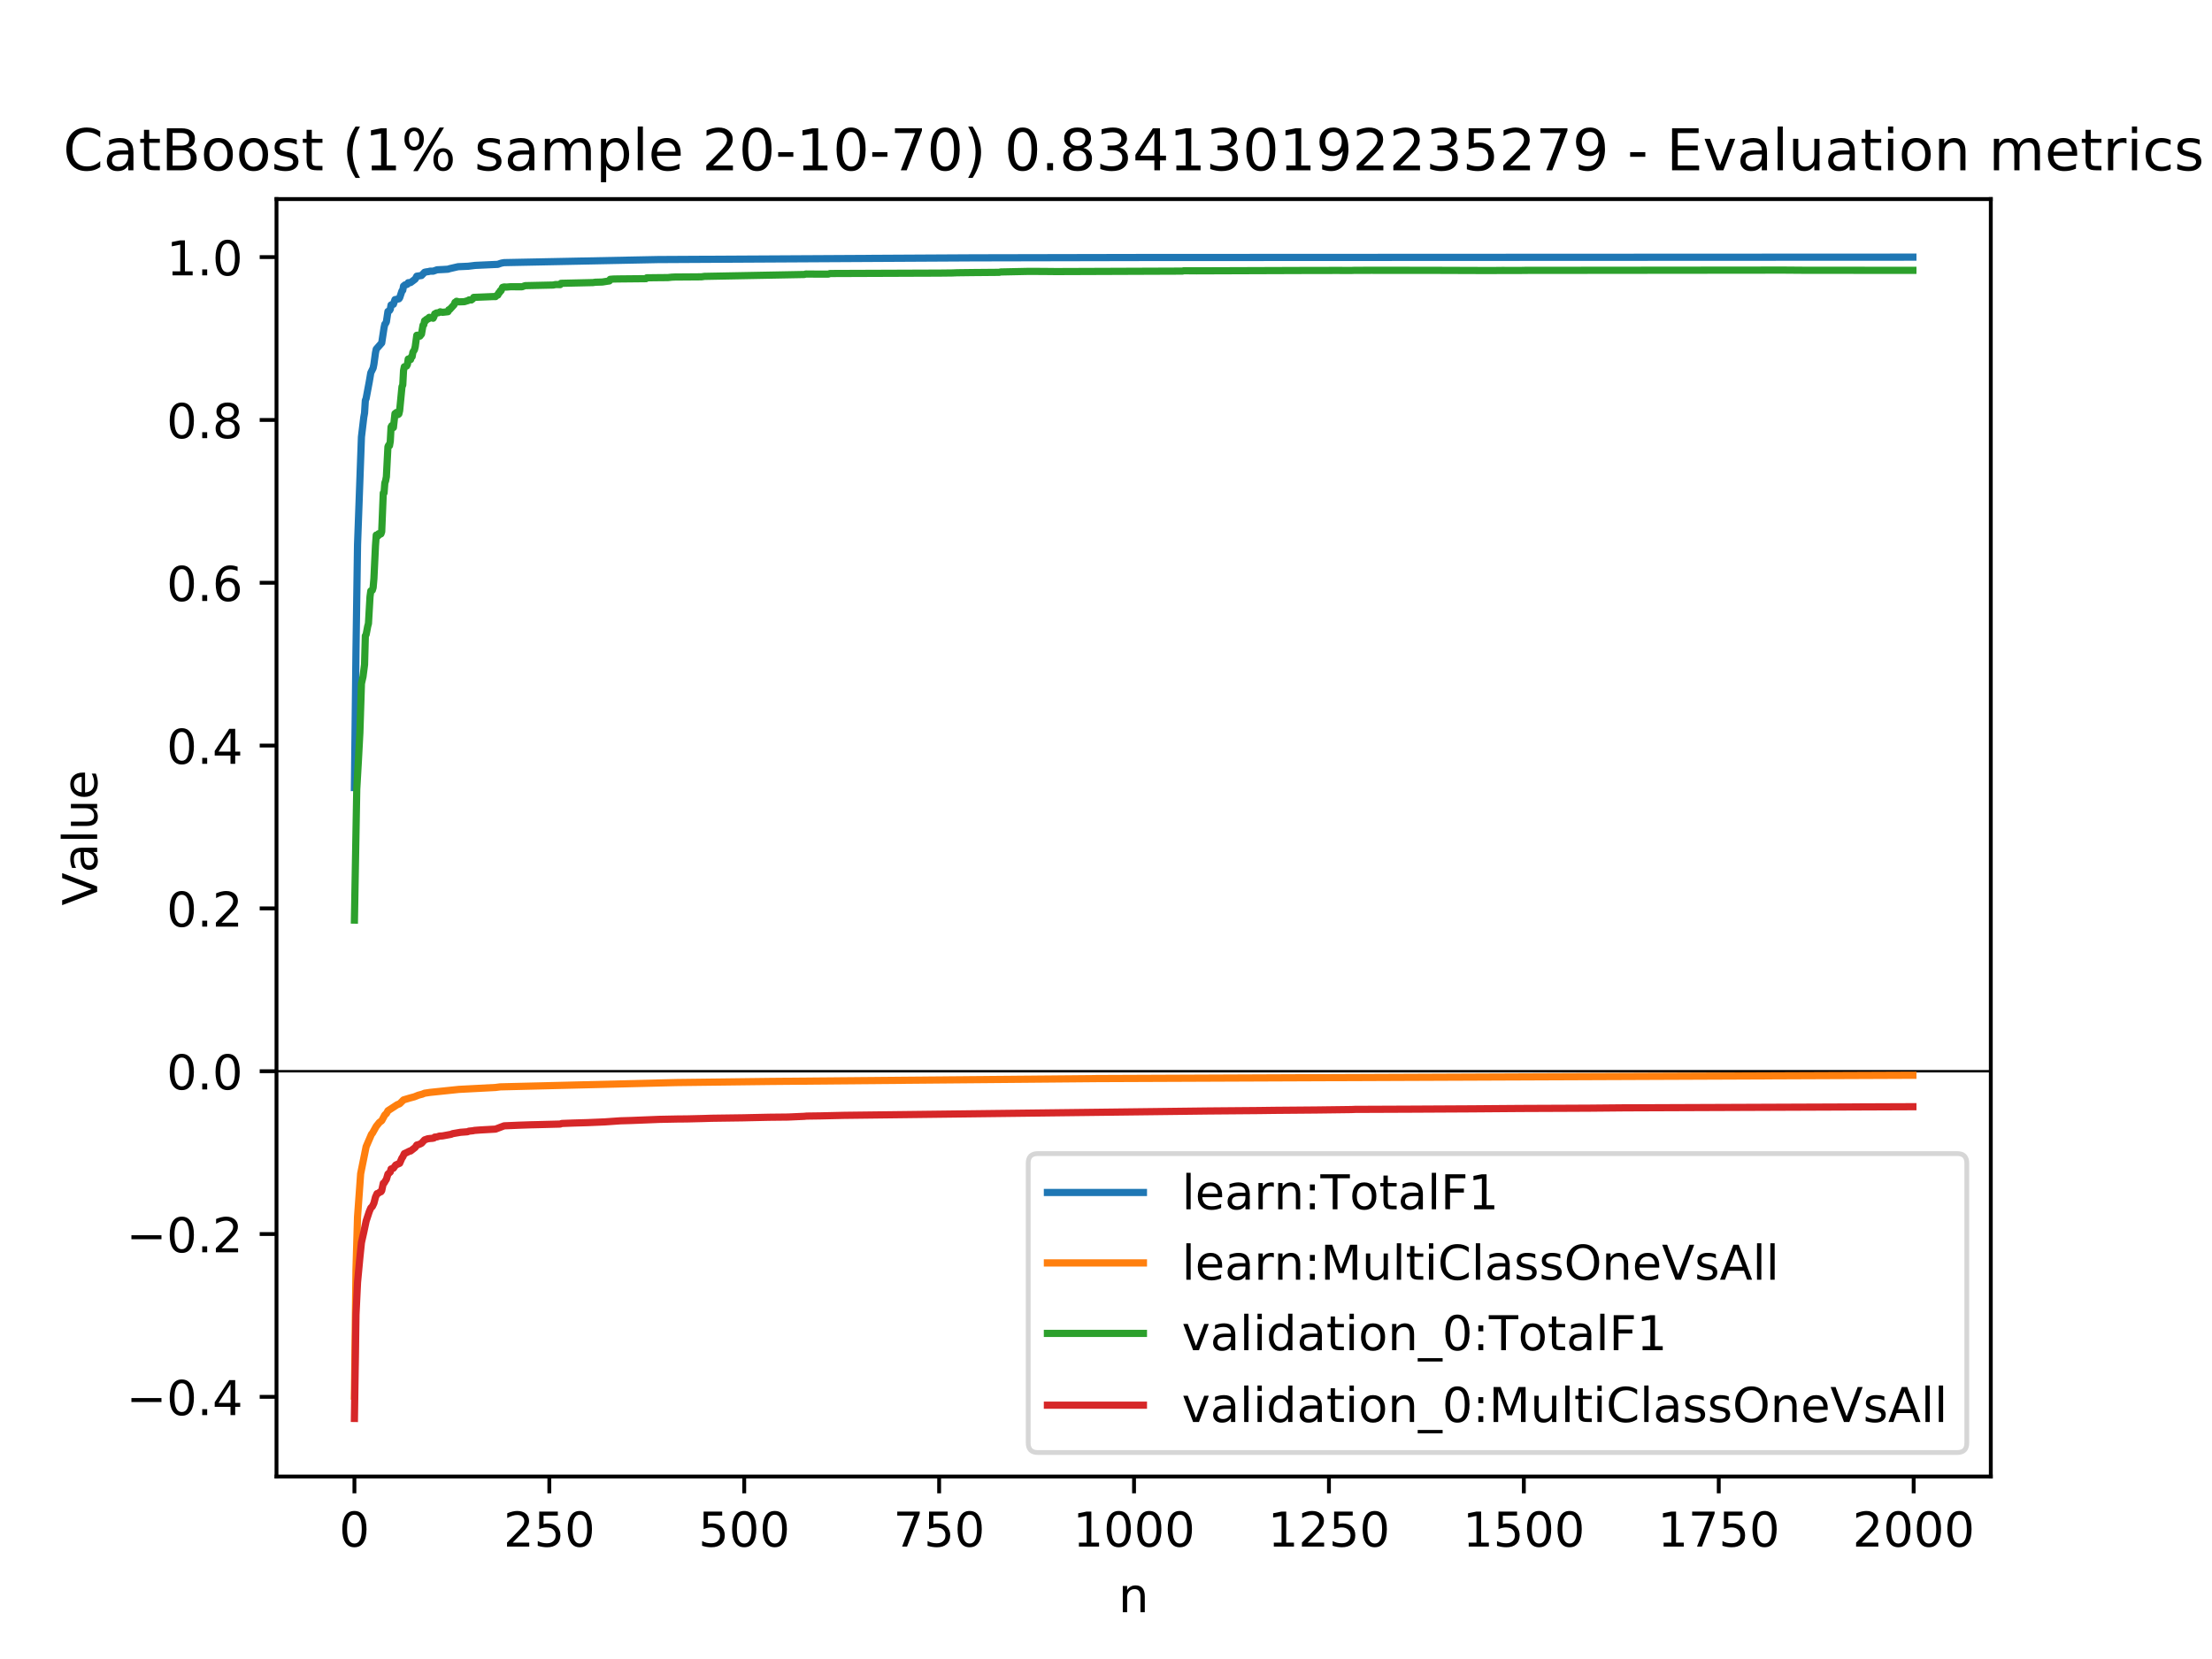 <?xml version="1.0" encoding="utf-8" standalone="no"?>
<!DOCTYPE svg PUBLIC "-//W3C//DTD SVG 1.1//EN"
  "http://www.w3.org/Graphics/SVG/1.1/DTD/svg11.dtd">
<!-- Created with matplotlib (https://matplotlib.org/) -->
<svg height="345.6pt" version="1.1" viewBox="0 0 460.8 345.6" width="460.8pt" xmlns="http://www.w3.org/2000/svg" xmlns:xlink="http://www.w3.org/1999/xlink">
 <defs>
  <style type="text/css">
*{stroke-linecap:butt;stroke-linejoin:round;}
  </style>
 </defs>
 <g id="figure_1">
  <g id="patch_1">
   <path d="M 0 345.6 
L 460.8 345.6 
L 460.8 0 
L 0 0 
z
" style="fill:#ffffff;"/>
  </g>
  <g id="axes_1">
   <g id="patch_2">
    <path d="M 57.6 307.584 
L 414.72 307.584 
L 414.72 41.472 
L 57.6 41.472 
z
" style="fill:#ffffff;"/>
   </g>
   <g id="matplotlib.axis_1">
    <g id="xtick_1">
     <g id="line2d_1">
      <defs>
       <path d="M 0 0 
L 0 3.5 
" id="m432cb70f60" style="stroke:#000000;stroke-width:0.8;"/>
      </defs>
      <g>
       <use style="stroke:#000000;stroke-width:0.8;" x="73.833" xlink:href="#m432cb70f60" y="307.584"/>
      </g>
     </g>
     <g id="text_1">
      <!-- 0 -->
      <defs>
       <path d="M 31.781 66.406 
Q 24.172 66.406 20.328 58.906 
Q 16.5 51.422 16.5 36.375 
Q 16.5 21.391 20.328 13.891 
Q 24.172 6.391 31.781 6.391 
Q 39.453 6.391 43.281 13.891 
Q 47.125 21.391 47.125 36.375 
Q 47.125 51.422 43.281 58.906 
Q 39.453 66.406 31.781 66.406 
z
M 31.781 74.219 
Q 44.047 74.219 50.516 64.516 
Q 56.984 54.828 56.984 36.375 
Q 56.984 17.969 50.516 8.266 
Q 44.047 -1.422 31.781 -1.422 
Q 19.531 -1.422 13.062 8.266 
Q 6.594 17.969 6.594 36.375 
Q 6.594 54.828 13.062 64.516 
Q 19.531 74.219 31.781 74.219 
z
" id="DejaVuSans-48"/>
      </defs>
      <g transform="translate(70.651 322.182)scale(0.1 -0.1)">
       <use xlink:href="#DejaVuSans-48"/>
      </g>
     </g>
    </g>
    <g id="xtick_2">
     <g id="line2d_2">
      <g>
       <use style="stroke:#000000;stroke-width:0.8;" x="114.435" xlink:href="#m432cb70f60" y="307.584"/>
      </g>
     </g>
     <g id="text_2">
      <!-- 250 -->
      <defs>
       <path d="M 19.188 8.297 
L 53.609 8.297 
L 53.609 0 
L 7.328 0 
L 7.328 8.297 
Q 12.938 14.109 22.625 23.891 
Q 32.328 33.688 34.812 36.531 
Q 39.547 41.844 41.422 45.531 
Q 43.312 49.219 43.312 52.781 
Q 43.312 58.594 39.234 62.25 
Q 35.156 65.922 28.609 65.922 
Q 23.969 65.922 18.812 64.312 
Q 13.672 62.703 7.812 59.422 
L 7.812 69.391 
Q 13.766 71.781 18.938 73 
Q 24.125 74.219 28.422 74.219 
Q 39.75 74.219 46.484 68.547 
Q 53.219 62.891 53.219 53.422 
Q 53.219 48.922 51.531 44.891 
Q 49.859 40.875 45.406 35.406 
Q 44.188 33.984 37.641 27.219 
Q 31.109 20.453 19.188 8.297 
z
" id="DejaVuSans-50"/>
       <path d="M 10.797 72.906 
L 49.516 72.906 
L 49.516 64.594 
L 19.828 64.594 
L 19.828 46.734 
Q 21.969 47.469 24.109 47.828 
Q 26.266 48.188 28.422 48.188 
Q 40.625 48.188 47.75 41.5 
Q 54.891 34.812 54.891 23.391 
Q 54.891 11.625 47.562 5.094 
Q 40.234 -1.422 26.906 -1.422 
Q 22.312 -1.422 17.547 -0.641 
Q 12.797 0.141 7.719 1.703 
L 7.719 11.625 
Q 12.109 9.234 16.797 8.062 
Q 21.484 6.891 26.703 6.891 
Q 35.156 6.891 40.078 11.328 
Q 45.016 15.766 45.016 23.391 
Q 45.016 31 40.078 35.438 
Q 35.156 39.891 26.703 39.891 
Q 22.75 39.891 18.812 39.016 
Q 14.891 38.141 10.797 36.281 
z
" id="DejaVuSans-53"/>
      </defs>
      <g transform="translate(104.891 322.182)scale(0.1 -0.1)">
       <use xlink:href="#DejaVuSans-50"/>
       <use x="63.623" xlink:href="#DejaVuSans-53"/>
       <use x="127.246" xlink:href="#DejaVuSans-48"/>
      </g>
     </g>
    </g>
    <g id="xtick_3">
     <g id="line2d_3">
      <g>
       <use style="stroke:#000000;stroke-width:0.8;" x="155.037" xlink:href="#m432cb70f60" y="307.584"/>
      </g>
     </g>
     <g id="text_3">
      <!-- 500 -->
      <g transform="translate(145.493 322.182)scale(0.1 -0.1)">
       <use xlink:href="#DejaVuSans-53"/>
       <use x="63.623" xlink:href="#DejaVuSans-48"/>
       <use x="127.246" xlink:href="#DejaVuSans-48"/>
      </g>
     </g>
    </g>
    <g id="xtick_4">
     <g id="line2d_4">
      <g>
       <use style="stroke:#000000;stroke-width:0.8;" x="195.639" xlink:href="#m432cb70f60" y="307.584"/>
      </g>
     </g>
     <g id="text_4">
      <!-- 750 -->
      <defs>
       <path d="M 8.203 72.906 
L 55.078 72.906 
L 55.078 68.703 
L 28.609 0 
L 18.312 0 
L 43.219 64.594 
L 8.203 64.594 
z
" id="DejaVuSans-55"/>
      </defs>
      <g transform="translate(186.095 322.182)scale(0.1 -0.1)">
       <use xlink:href="#DejaVuSans-55"/>
       <use x="63.623" xlink:href="#DejaVuSans-53"/>
       <use x="127.246" xlink:href="#DejaVuSans-48"/>
      </g>
     </g>
    </g>
    <g id="xtick_5">
     <g id="line2d_5">
      <g>
       <use style="stroke:#000000;stroke-width:0.8;" x="236.241" xlink:href="#m432cb70f60" y="307.584"/>
      </g>
     </g>
     <g id="text_5">
      <!-- 1000 -->
      <defs>
       <path d="M 12.406 8.297 
L 28.516 8.297 
L 28.516 63.922 
L 10.984 60.406 
L 10.984 69.391 
L 28.422 72.906 
L 38.281 72.906 
L 38.281 8.297 
L 54.391 8.297 
L 54.391 0 
L 12.406 0 
z
" id="DejaVuSans-49"/>
      </defs>
      <g transform="translate(223.516 322.182)scale(0.1 -0.1)">
       <use xlink:href="#DejaVuSans-49"/>
       <use x="63.623" xlink:href="#DejaVuSans-48"/>
       <use x="127.246" xlink:href="#DejaVuSans-48"/>
       <use x="190.869" xlink:href="#DejaVuSans-48"/>
      </g>
     </g>
    </g>
    <g id="xtick_6">
     <g id="line2d_6">
      <g>
       <use style="stroke:#000000;stroke-width:0.8;" x="276.843" xlink:href="#m432cb70f60" y="307.584"/>
      </g>
     </g>
     <g id="text_6">
      <!-- 1250 -->
      <g transform="translate(264.118 322.182)scale(0.1 -0.1)">
       <use xlink:href="#DejaVuSans-49"/>
       <use x="63.623" xlink:href="#DejaVuSans-50"/>
       <use x="127.246" xlink:href="#DejaVuSans-53"/>
       <use x="190.869" xlink:href="#DejaVuSans-48"/>
      </g>
     </g>
    </g>
    <g id="xtick_7">
     <g id="line2d_7">
      <g>
       <use style="stroke:#000000;stroke-width:0.8;" x="317.445" xlink:href="#m432cb70f60" y="307.584"/>
      </g>
     </g>
     <g id="text_7">
      <!-- 1500 -->
      <g transform="translate(304.72 322.182)scale(0.1 -0.1)">
       <use xlink:href="#DejaVuSans-49"/>
       <use x="63.623" xlink:href="#DejaVuSans-53"/>
       <use x="127.246" xlink:href="#DejaVuSans-48"/>
       <use x="190.869" xlink:href="#DejaVuSans-48"/>
      </g>
     </g>
    </g>
    <g id="xtick_8">
     <g id="line2d_8">
      <g>
       <use style="stroke:#000000;stroke-width:0.8;" x="358.048" xlink:href="#m432cb70f60" y="307.584"/>
      </g>
     </g>
     <g id="text_8">
      <!-- 1750 -->
      <g transform="translate(345.323 322.182)scale(0.1 -0.1)">
       <use xlink:href="#DejaVuSans-49"/>
       <use x="63.623" xlink:href="#DejaVuSans-55"/>
       <use x="127.246" xlink:href="#DejaVuSans-53"/>
       <use x="190.869" xlink:href="#DejaVuSans-48"/>
      </g>
     </g>
    </g>
    <g id="xtick_9">
     <g id="line2d_9">
      <g>
       <use style="stroke:#000000;stroke-width:0.8;" x="398.65" xlink:href="#m432cb70f60" y="307.584"/>
      </g>
     </g>
     <g id="text_9">
      <!-- 2000 -->
      <g transform="translate(385.925 322.182)scale(0.1 -0.1)">
       <use xlink:href="#DejaVuSans-50"/>
       <use x="63.623" xlink:href="#DejaVuSans-48"/>
       <use x="127.246" xlink:href="#DejaVuSans-48"/>
       <use x="190.869" xlink:href="#DejaVuSans-48"/>
      </g>
     </g>
    </g>
    <g id="text_10">
     <!-- n -->
     <defs>
      <path d="M 54.891 33.016 
L 54.891 0 
L 45.906 0 
L 45.906 32.719 
Q 45.906 40.484 42.875 44.328 
Q 39.844 48.188 33.797 48.188 
Q 26.516 48.188 22.312 43.547 
Q 18.109 38.922 18.109 30.906 
L 18.109 0 
L 9.078 0 
L 9.078 54.688 
L 18.109 54.688 
L 18.109 46.188 
Q 21.344 51.125 25.703 53.562 
Q 30.078 56 35.797 56 
Q 45.219 56 50.047 50.172 
Q 54.891 44.344 54.891 33.016 
z
" id="DejaVuSans-110"/>
     </defs>
     <g transform="translate(232.991 335.861)scale(0.1 -0.1)">
      <use xlink:href="#DejaVuSans-110"/>
     </g>
    </g>
   </g>
   <g id="matplotlib.axis_2">
    <g id="ytick_1">
     <g id="line2d_10">
      <defs>
       <path d="M 0 0 
L -3.5 0 
" id="mc84fcafd92" style="stroke:#000000;stroke-width:0.8;"/>
      </defs>
      <g>
       <use style="stroke:#000000;stroke-width:0.8;" x="57.6" xlink:href="#mc84fcafd92" y="290.991"/>
      </g>
     </g>
     <g id="text_11">
      <!-- −0.4 -->
      <defs>
       <path d="M 10.594 35.5 
L 73.188 35.5 
L 73.188 27.203 
L 10.594 27.203 
z
" id="DejaVuSans-8722"/>
       <path d="M 10.688 12.406 
L 21 12.406 
L 21 0 
L 10.688 0 
z
" id="DejaVuSans-46"/>
       <path d="M 37.797 64.312 
L 12.891 25.391 
L 37.797 25.391 
z
M 35.203 72.906 
L 47.609 72.906 
L 47.609 25.391 
L 58.016 25.391 
L 58.016 17.188 
L 47.609 17.188 
L 47.609 0 
L 37.797 0 
L 37.797 17.188 
L 4.891 17.188 
L 4.891 26.703 
z
" id="DejaVuSans-52"/>
      </defs>
      <g transform="translate(26.317 294.79)scale(0.1 -0.1)">
       <use xlink:href="#DejaVuSans-8722"/>
       <use x="83.789" xlink:href="#DejaVuSans-48"/>
       <use x="147.412" xlink:href="#DejaVuSans-46"/>
       <use x="179.199" xlink:href="#DejaVuSans-52"/>
      </g>
     </g>
    </g>
    <g id="ytick_2">
     <g id="line2d_11">
      <g>
       <use style="stroke:#000000;stroke-width:0.8;" x="57.6" xlink:href="#mc84fcafd92" y="257.072"/>
      </g>
     </g>
     <g id="text_12">
      <!-- −0.2 -->
      <g transform="translate(26.317 260.872)scale(0.1 -0.1)">
       <use xlink:href="#DejaVuSans-8722"/>
       <use x="83.789" xlink:href="#DejaVuSans-48"/>
       <use x="147.412" xlink:href="#DejaVuSans-46"/>
       <use x="179.199" xlink:href="#DejaVuSans-50"/>
      </g>
     </g>
    </g>
    <g id="ytick_3">
     <g id="line2d_12">
      <g>
       <use style="stroke:#000000;stroke-width:0.8;" x="57.6" xlink:href="#mc84fcafd92" y="223.154"/>
      </g>
     </g>
     <g id="text_13">
      <!-- 0.0 -->
      <g transform="translate(34.697 226.953)scale(0.1 -0.1)">
       <use xlink:href="#DejaVuSans-48"/>
       <use x="63.623" xlink:href="#DejaVuSans-46"/>
       <use x="95.41" xlink:href="#DejaVuSans-48"/>
      </g>
     </g>
    </g>
    <g id="ytick_4">
     <g id="line2d_13">
      <g>
       <use style="stroke:#000000;stroke-width:0.8;" x="57.6" xlink:href="#mc84fcafd92" y="189.235"/>
      </g>
     </g>
     <g id="text_14">
      <!-- 0.2 -->
      <g transform="translate(34.697 193.034)scale(0.1 -0.1)">
       <use xlink:href="#DejaVuSans-48"/>
       <use x="63.623" xlink:href="#DejaVuSans-46"/>
       <use x="95.41" xlink:href="#DejaVuSans-50"/>
      </g>
     </g>
    </g>
    <g id="ytick_5">
     <g id="line2d_14">
      <g>
       <use style="stroke:#000000;stroke-width:0.8;" x="57.6" xlink:href="#mc84fcafd92" y="155.316"/>
      </g>
     </g>
     <g id="text_15">
      <!-- 0.4 -->
      <g transform="translate(34.697 159.116)scale(0.1 -0.1)">
       <use xlink:href="#DejaVuSans-48"/>
       <use x="63.623" xlink:href="#DejaVuSans-46"/>
       <use x="95.41" xlink:href="#DejaVuSans-52"/>
      </g>
     </g>
    </g>
    <g id="ytick_6">
     <g id="line2d_15">
      <g>
       <use style="stroke:#000000;stroke-width:0.8;" x="57.6" xlink:href="#mc84fcafd92" y="121.398"/>
      </g>
     </g>
     <g id="text_16">
      <!-- 0.6 -->
      <defs>
       <path d="M 33.016 40.375 
Q 26.375 40.375 22.484 35.828 
Q 18.609 31.297 18.609 23.391 
Q 18.609 15.531 22.484 10.953 
Q 26.375 6.391 33.016 6.391 
Q 39.656 6.391 43.531 10.953 
Q 47.406 15.531 47.406 23.391 
Q 47.406 31.297 43.531 35.828 
Q 39.656 40.375 33.016 40.375 
z
M 52.594 71.297 
L 52.594 62.312 
Q 48.875 64.062 45.094 64.984 
Q 41.312 65.922 37.594 65.922 
Q 27.828 65.922 22.672 59.328 
Q 17.531 52.734 16.797 39.406 
Q 19.672 43.656 24.016 45.922 
Q 28.375 48.188 33.594 48.188 
Q 44.578 48.188 50.953 41.516 
Q 57.328 34.859 57.328 23.391 
Q 57.328 12.156 50.688 5.359 
Q 44.047 -1.422 33.016 -1.422 
Q 20.359 -1.422 13.672 8.266 
Q 6.984 17.969 6.984 36.375 
Q 6.984 53.656 15.188 63.938 
Q 23.391 74.219 37.203 74.219 
Q 40.922 74.219 44.703 73.484 
Q 48.484 72.75 52.594 71.297 
z
" id="DejaVuSans-54"/>
      </defs>
      <g transform="translate(34.697 125.197)scale(0.1 -0.1)">
       <use xlink:href="#DejaVuSans-48"/>
       <use x="63.623" xlink:href="#DejaVuSans-46"/>
       <use x="95.41" xlink:href="#DejaVuSans-54"/>
      </g>
     </g>
    </g>
    <g id="ytick_7">
     <g id="line2d_16">
      <g>
       <use style="stroke:#000000;stroke-width:0.8;" x="57.6" xlink:href="#mc84fcafd92" y="87.479"/>
      </g>
     </g>
     <g id="text_17">
      <!-- 0.8 -->
      <defs>
       <path d="M 31.781 34.625 
Q 24.75 34.625 20.719 30.859 
Q 16.703 27.094 16.703 20.516 
Q 16.703 13.922 20.719 10.156 
Q 24.75 6.391 31.781 6.391 
Q 38.812 6.391 42.859 10.172 
Q 46.922 13.969 46.922 20.516 
Q 46.922 27.094 42.891 30.859 
Q 38.875 34.625 31.781 34.625 
z
M 21.922 38.812 
Q 15.578 40.375 12.031 44.719 
Q 8.5 49.078 8.5 55.328 
Q 8.5 64.062 14.719 69.141 
Q 20.953 74.219 31.781 74.219 
Q 42.672 74.219 48.875 69.141 
Q 55.078 64.062 55.078 55.328 
Q 55.078 49.078 51.531 44.719 
Q 48 40.375 41.703 38.812 
Q 48.828 37.156 52.797 32.312 
Q 56.781 27.484 56.781 20.516 
Q 56.781 9.906 50.312 4.234 
Q 43.844 -1.422 31.781 -1.422 
Q 19.734 -1.422 13.25 4.234 
Q 6.781 9.906 6.781 20.516 
Q 6.781 27.484 10.781 32.312 
Q 14.797 37.156 21.922 38.812 
z
M 18.312 54.391 
Q 18.312 48.734 21.844 45.562 
Q 25.391 42.391 31.781 42.391 
Q 38.141 42.391 41.719 45.562 
Q 45.312 48.734 45.312 54.391 
Q 45.312 60.062 41.719 63.234 
Q 38.141 66.406 31.781 66.406 
Q 25.391 66.406 21.844 63.234 
Q 18.312 60.062 18.312 54.391 
z
" id="DejaVuSans-56"/>
      </defs>
      <g transform="translate(34.697 91.278)scale(0.1 -0.1)">
       <use xlink:href="#DejaVuSans-48"/>
       <use x="63.623" xlink:href="#DejaVuSans-46"/>
       <use x="95.41" xlink:href="#DejaVuSans-56"/>
      </g>
     </g>
    </g>
    <g id="ytick_8">
     <g id="line2d_17">
      <g>
       <use style="stroke:#000000;stroke-width:0.8;" x="57.6" xlink:href="#mc84fcafd92" y="53.56"/>
      </g>
     </g>
     <g id="text_18">
      <!-- 1.0 -->
      <g transform="translate(34.697 57.36)scale(0.1 -0.1)">
       <use xlink:href="#DejaVuSans-49"/>
       <use x="63.623" xlink:href="#DejaVuSans-46"/>
       <use x="95.41" xlink:href="#DejaVuSans-48"/>
      </g>
     </g>
    </g>
    <g id="text_19">
     <!-- Value -->
     <defs>
      <path d="M 28.609 0 
L 0.781 72.906 
L 11.078 72.906 
L 34.188 11.531 
L 57.328 72.906 
L 67.578 72.906 
L 39.797 0 
z
" id="DejaVuSans-86"/>
      <path d="M 34.281 27.484 
Q 23.391 27.484 19.188 25 
Q 14.984 22.516 14.984 16.5 
Q 14.984 11.719 18.141 8.906 
Q 21.297 6.109 26.703 6.109 
Q 34.188 6.109 38.703 11.406 
Q 43.219 16.703 43.219 25.484 
L 43.219 27.484 
z
M 52.203 31.203 
L 52.203 0 
L 43.219 0 
L 43.219 8.297 
Q 40.141 3.328 35.547 0.953 
Q 30.953 -1.422 24.312 -1.422 
Q 15.922 -1.422 10.953 3.297 
Q 6 8.016 6 15.922 
Q 6 25.141 12.172 29.828 
Q 18.359 34.516 30.609 34.516 
L 43.219 34.516 
L 43.219 35.406 
Q 43.219 41.609 39.141 45 
Q 35.062 48.391 27.688 48.391 
Q 23 48.391 18.547 47.266 
Q 14.109 46.141 10.016 43.891 
L 10.016 52.203 
Q 14.938 54.109 19.578 55.047 
Q 24.219 56 28.609 56 
Q 40.484 56 46.344 49.844 
Q 52.203 43.703 52.203 31.203 
z
" id="DejaVuSans-97"/>
      <path d="M 9.422 75.984 
L 18.406 75.984 
L 18.406 0 
L 9.422 0 
z
" id="DejaVuSans-108"/>
      <path d="M 8.5 21.578 
L 8.5 54.688 
L 17.484 54.688 
L 17.484 21.922 
Q 17.484 14.156 20.5 10.266 
Q 23.531 6.391 29.594 6.391 
Q 36.859 6.391 41.078 11.031 
Q 45.312 15.672 45.312 23.688 
L 45.312 54.688 
L 54.297 54.688 
L 54.297 0 
L 45.312 0 
L 45.312 8.406 
Q 42.047 3.422 37.719 1 
Q 33.406 -1.422 27.688 -1.422 
Q 18.266 -1.422 13.375 4.438 
Q 8.5 10.297 8.5 21.578 
z
M 31.109 56 
z
" id="DejaVuSans-117"/>
      <path d="M 56.203 29.594 
L 56.203 25.203 
L 14.891 25.203 
Q 15.484 15.922 20.484 11.062 
Q 25.484 6.203 34.422 6.203 
Q 39.594 6.203 44.453 7.469 
Q 49.312 8.734 54.109 11.281 
L 54.109 2.781 
Q 49.266 0.734 44.188 -0.344 
Q 39.109 -1.422 33.891 -1.422 
Q 20.797 -1.422 13.156 6.188 
Q 5.516 13.812 5.516 26.812 
Q 5.516 40.234 12.766 48.109 
Q 20.016 56 32.328 56 
Q 43.359 56 49.781 48.891 
Q 56.203 41.797 56.203 29.594 
z
M 47.219 32.234 
Q 47.125 39.594 43.094 43.984 
Q 39.062 48.391 32.422 48.391 
Q 24.906 48.391 20.391 44.141 
Q 15.875 39.891 15.188 32.172 
z
" id="DejaVuSans-101"/>
     </defs>
     <g transform="translate(20.238 188.641)rotate(-90)scale(0.1 -0.1)">
      <use xlink:href="#DejaVuSans-86"/>
      <use x="68.299" xlink:href="#DejaVuSans-97"/>
      <use x="129.578" xlink:href="#DejaVuSans-108"/>
      <use x="157.361" xlink:href="#DejaVuSans-117"/>
      <use x="220.74" xlink:href="#DejaVuSans-101"/>
     </g>
    </g>
   </g>
   <g id="line2d_18">
    <path clip-path="url(#pc7a33840b6)" d="M 57.6 223.154 
L 414.72 223.154 
" style="fill:none;stroke:#000000;stroke-linecap:square;stroke-width:0.5;"/>
   </g>
   <g id="line2d_19">
    <path clip-path="url(#pc7a33840b6)" d="M 73.833 164.061 
L 74.158 135.566 
L 74.482 113.477 
L 75.294 91.033 
L 75.782 86.934 
L 75.944 86.033 
L 76.106 83.419 
L 76.269 83.016 
L 76.918 79.563 
L 77.243 77.663 
L 77.731 76.665 
L 77.893 75.867 
L 78.218 73.499 
L 78.38 72.729 
L 79.517 71.439 
L 80.004 68.278 
L 80.167 67.54 
L 80.329 67.38 
L 80.491 67.039 
L 80.816 64.88 
L 81.141 64.697 
L 81.304 64.438 
L 81.466 63.528 
L 81.791 63.375 
L 81.953 63.387 
L 82.278 62.42 
L 83.09 62.252 
L 83.252 62.049 
L 83.74 60.594 
L 83.902 60.472 
L 84.064 59.597 
L 84.389 59.339 
L 84.714 59.282 
L 84.877 59.188 
L 85.039 58.89 
L 85.526 58.867 
L 86.176 58.384 
L 86.501 58.136 
L 86.825 57.536 
L 87.8 57.396 
L 88.287 56.894 
L 88.449 56.715 
L 88.774 56.643 
L 89.262 56.576 
L 89.586 56.491 
L 90.236 56.491 
L 91.048 56.204 
L 92.347 56.14 
L 93.322 56.081 
L 93.647 55.973 
L 95.433 55.559 
L 97.544 55.464 
L 99.006 55.285 
L 103.716 55.068 
L 104.203 54.89 
L 104.528 54.794 
L 105.015 54.71 
L 137.01 54.072 
L 202.947 53.711 
L 237.54 53.642 
L 398.487 53.568 
L 398.487 53.568 
" style="fill:none;stroke:#1f77b4;stroke-linecap:square;stroke-width:1.5;"/>
   </g>
   <g id="line2d_20">
    <path clip-path="url(#pc7a33840b6)" d="M 73.833 290.837 
L 74.158 264.461 
L 74.482 253.504 
L 75.132 244.502 
L 76.269 238.881 
L 77.406 236.238 
L 77.568 236.094 
L 78.38 234.64 
L 79.03 233.825 
L 79.517 233.465 
L 80.167 232.255 
L 80.491 231.977 
L 80.816 231.39 
L 82.765 230.12 
L 83.252 229.938 
L 84.064 229.129 
L 85.364 228.741 
L 86.338 228.48 
L 87.15 228.15 
L 87.962 227.938 
L 88.449 227.735 
L 89.586 227.565 
L 95.595 226.94 
L 103.229 226.541 
L 104.203 226.415 
L 140.907 225.517 
L 160.559 225.279 
L 228.608 224.69 
L 398.487 223.994 
L 398.487 223.994 
" style="fill:none;stroke:#ff7f0e;stroke-linecap:square;stroke-width:1.5;"/>
   </g>
   <g id="line2d_21">
    <path clip-path="url(#pc7a33840b6)" d="M 73.833 191.671 
L 74.32 164.396 
L 74.645 158.716 
L 74.97 152.619 
L 75.294 142.401 
L 75.619 140.965 
L 75.944 138.447 
L 76.106 132.457 
L 76.269 132.218 
L 76.594 130.493 
L 76.756 129.888 
L 77.081 124.295 
L 77.243 123.099 
L 77.568 122.947 
L 77.731 122.396 
L 77.893 120.526 
L 78.218 113.707 
L 78.38 111.465 
L 78.705 111.683 
L 78.867 111.184 
L 79.03 111.396 
L 79.192 111.191 
L 79.355 111.217 
L 79.517 110.757 
L 79.842 102.714 
L 80.004 102.69 
L 80.167 100.614 
L 80.329 100.154 
L 80.491 99.311 
L 80.816 93.039 
L 80.979 92.727 
L 81.141 92.845 
L 81.304 91.928 
L 81.466 88.949 
L 81.628 88.658 
L 81.953 89.062 
L 82.278 86.164 
L 82.603 85.921 
L 82.928 86.362 
L 83.09 86.219 
L 83.252 85.55 
L 83.74 80.548 
L 83.902 80.211 
L 84.064 77.201 
L 84.227 76.405 
L 84.714 76.242 
L 84.877 75.905 
L 85.039 74.794 
L 85.364 74.856 
L 85.526 74.908 
L 85.689 74.334 
L 85.851 74.306 
L 86.013 73.367 
L 86.338 72.861 
L 86.501 72.21 
L 86.825 69.845 
L 86.988 69.828 
L 87.475 70.019 
L 87.8 69.612 
L 88.125 67.747 
L 88.287 67.65 
L 88.449 66.827 
L 88.612 66.899 
L 88.774 66.566 
L 88.937 66.586 
L 89.099 66.363 
L 89.262 66.411 
L 89.424 66.104 
L 90.236 66.294 
L 90.398 65.968 
L 90.561 65.383 
L 90.723 65.381 
L 90.886 65.205 
L 91.373 65.145 
L 91.698 64.956 
L 92.185 65.063 
L 93.322 64.934 
L 93.484 64.531 
L 93.647 64.515 
L 94.459 63.627 
L 94.621 63.454 
L 94.783 62.992 
L 94.946 62.951 
L 95.108 62.759 
L 95.595 62.883 
L 96.732 62.844 
L 97.544 62.598 
L 97.707 62.475 
L 98.194 62.492 
L 98.519 62.237 
L 98.681 61.949 
L 102.904 61.777 
L 103.229 61.791 
L 103.553 61.484 
L 103.716 61.464 
L 103.878 61.03 
L 104.041 60.977 
L 104.203 60.592 
L 104.366 60.583 
L 104.69 59.869 
L 105.015 59.775 
L 105.502 59.803 
L 106.314 59.736 
L 108.751 59.739 
L 109.4 59.506 
L 115.247 59.378 
L 115.734 59.274 
L 116.709 59.288 
L 116.871 59.018 
L 123.53 58.866 
L 124.017 58.792 
L 125.479 58.749 
L 126.615 58.57 
L 126.94 58.527 
L 127.103 58.186 
L 127.752 58.13 
L 128.727 58.109 
L 134.573 58.052 
L 134.736 57.871 
L 137.172 57.843 
L 139.121 57.827 
L 139.933 57.738 
L 140.583 57.71 
L 146.105 57.669 
L 146.754 57.575 
L 167.542 57.18 
L 167.867 57.083 
L 170.141 57.101 
L 172.577 57.098 
L 172.902 56.977 
L 189.955 56.913 
L 191.579 56.905 
L 194.015 56.899 
L 195.152 56.899 
L 198.4 56.862 
L 199.374 56.82 
L 202.623 56.779 
L 208.145 56.733 
L 208.469 56.654 
L 214.316 56.534 
L 217.402 56.547 
L 220 56.573 
L 222.599 56.564 
L 246.311 56.476 
L 246.635 56.398 
L 249.234 56.42 
L 273.108 56.339 
L 275.219 56.338 
L 278.467 56.332 
L 281.553 56.34 
L 282.203 56.312 
L 285.613 56.309 
L 290.81 56.31 
L 296.982 56.311 
L 310.787 56.357 
L 312.898 56.334 
L 316.796 56.34 
L 317.608 56.322 
L 367.305 56.273 
L 371.203 56.266 
L 376.075 56.303 
L 398.487 56.316 
L 398.487 56.316 
" style="fill:none;stroke:#2ca02c;stroke-linecap:square;stroke-width:1.5;"/>
   </g>
   <g id="line2d_22">
    <path clip-path="url(#pc7a33840b6)" d="M 73.833 295.488 
L 74.158 273.877 
L 74.482 267.141 
L 74.97 261.963 
L 75.294 258.849 
L 75.782 256.684 
L 76.269 254.381 
L 76.918 252.411 
L 77.243 251.639 
L 77.568 251.329 
L 77.893 250.644 
L 78.218 249.387 
L 78.543 248.651 
L 78.705 248.649 
L 79.192 248.288 
L 79.355 248.268 
L 79.517 248.042 
L 79.842 246.502 
L 80.004 246.478 
L 80.329 245.913 
L 80.491 245.682 
L 80.816 244.583 
L 81.304 244.145 
L 81.466 243.516 
L 81.791 243.414 
L 81.953 243.368 
L 82.44 242.69 
L 83.252 242.338 
L 83.74 241.221 
L 83.902 241.021 
L 84.227 240.324 
L 84.552 240.182 
L 85.364 239.779 
L 85.526 239.779 
L 86.501 239.026 
L 86.825 238.529 
L 87.15 238.456 
L 87.475 238.329 
L 87.8 238.171 
L 88.449 237.459 
L 89.099 237.233 
L 89.586 237.167 
L 90.074 237.133 
L 90.398 237.067 
L 90.561 236.876 
L 91.048 236.835 
L 91.535 236.671 
L 92.185 236.631 
L 93.971 236.299 
L 94.296 236.16 
L 95.92 235.88 
L 97.382 235.767 
L 97.707 235.639 
L 98.519 235.557 
L 98.844 235.484 
L 100.143 235.387 
L 103.229 235.214 
L 105.015 234.531 
L 106.639 234.464 
L 108.101 234.4 
L 110.537 234.317 
L 111.836 234.288 
L 116.709 234.162 
L 117.033 234.039 
L 119.47 233.949 
L 122.393 233.864 
L 125.966 233.713 
L 129.214 233.485 
L 131.488 233.418 
L 137.334 233.184 
L 139.933 233.132 
L 141.232 233.106 
L 143.019 233.092 
L 146.592 233.005 
L 148.216 232.954 
L 154.875 232.862 
L 156.336 232.827 
L 160.234 232.743 
L 164.132 232.702 
L 167.542 232.551 
L 168.03 232.501 
L 170.953 232.459 
L 174.688 232.372 
L 175.825 232.346 
L 251.67 231.436 
L 262.227 231.349 
L 265.475 231.306 
L 274.082 231.234 
L 276.031 231.209 
L 281.553 231.138 
L 282.203 231.106 
L 294.383 231.056 
L 296.657 231.044 
L 306.564 230.992 
L 315.172 230.925 
L 317.77 230.908 
L 327.028 230.87 
L 331.25 230.849 
L 338.559 230.781 
L 398.487 230.548 
L 398.487 230.548 
" style="fill:none;stroke:#d62728;stroke-linecap:square;stroke-width:1.5;"/>
   </g>
   <g id="patch_3">
    <path d="M 57.6 307.584 
L 57.6 41.472 
" style="fill:none;stroke:#000000;stroke-linecap:square;stroke-linejoin:miter;stroke-width:0.8;"/>
   </g>
   <g id="patch_4">
    <path d="M 414.72 307.584 
L 414.72 41.472 
" style="fill:none;stroke:#000000;stroke-linecap:square;stroke-linejoin:miter;stroke-width:0.8;"/>
   </g>
   <g id="patch_5">
    <path d="M 57.6 307.584 
L 414.72 307.584 
" style="fill:none;stroke:#000000;stroke-linecap:square;stroke-linejoin:miter;stroke-width:0.8;"/>
   </g>
   <g id="patch_6">
    <path d="M 57.6 41.472 
L 414.72 41.472 
" style="fill:none;stroke:#000000;stroke-linecap:square;stroke-linejoin:miter;stroke-width:0.8;"/>
   </g>
   <g id="text_20">
    <!-- CatBoost (1% sample 20-10-70) 0.834130192235279 - Evaluation metrics -->
    <defs>
     <path d="M 64.406 67.281 
L 64.406 56.891 
Q 59.422 61.531 53.781 63.812 
Q 48.141 66.109 41.797 66.109 
Q 29.297 66.109 22.656 58.469 
Q 16.016 50.828 16.016 36.375 
Q 16.016 21.969 22.656 14.328 
Q 29.297 6.688 41.797 6.688 
Q 48.141 6.688 53.781 8.984 
Q 59.422 11.281 64.406 15.922 
L 64.406 5.609 
Q 59.234 2.094 53.438 0.328 
Q 47.656 -1.422 41.219 -1.422 
Q 24.656 -1.422 15.125 8.703 
Q 5.609 18.844 5.609 36.375 
Q 5.609 53.953 15.125 64.078 
Q 24.656 74.219 41.219 74.219 
Q 47.75 74.219 53.531 72.484 
Q 59.328 70.75 64.406 67.281 
z
" id="DejaVuSans-67"/>
     <path d="M 18.312 70.219 
L 18.312 54.688 
L 36.812 54.688 
L 36.812 47.703 
L 18.312 47.703 
L 18.312 18.016 
Q 18.312 11.328 20.141 9.422 
Q 21.969 7.516 27.594 7.516 
L 36.812 7.516 
L 36.812 0 
L 27.594 0 
Q 17.188 0 13.234 3.875 
Q 9.281 7.766 9.281 18.016 
L 9.281 47.703 
L 2.688 47.703 
L 2.688 54.688 
L 9.281 54.688 
L 9.281 70.219 
z
" id="DejaVuSans-116"/>
     <path d="M 19.672 34.812 
L 19.672 8.109 
L 35.5 8.109 
Q 43.453 8.109 47.281 11.406 
Q 51.125 14.703 51.125 21.484 
Q 51.125 28.328 47.281 31.562 
Q 43.453 34.812 35.5 34.812 
z
M 19.672 64.797 
L 19.672 42.828 
L 34.281 42.828 
Q 41.5 42.828 45.031 45.531 
Q 48.578 48.25 48.578 53.812 
Q 48.578 59.328 45.031 62.062 
Q 41.5 64.797 34.281 64.797 
z
M 9.812 72.906 
L 35.016 72.906 
Q 46.297 72.906 52.391 68.219 
Q 58.5 63.531 58.5 54.891 
Q 58.5 48.188 55.375 44.234 
Q 52.25 40.281 46.188 39.312 
Q 53.469 37.75 57.5 32.781 
Q 61.531 27.828 61.531 20.406 
Q 61.531 10.641 54.891 5.312 
Q 48.25 0 35.984 0 
L 9.812 0 
z
" id="DejaVuSans-66"/>
     <path d="M 30.609 48.391 
Q 23.391 48.391 19.188 42.75 
Q 14.984 37.109 14.984 27.297 
Q 14.984 17.484 19.156 11.844 
Q 23.344 6.203 30.609 6.203 
Q 37.797 6.203 41.984 11.859 
Q 46.188 17.531 46.188 27.297 
Q 46.188 37.016 41.984 42.703 
Q 37.797 48.391 30.609 48.391 
z
M 30.609 56 
Q 42.328 56 49.016 48.375 
Q 55.719 40.766 55.719 27.297 
Q 55.719 13.875 49.016 6.219 
Q 42.328 -1.422 30.609 -1.422 
Q 18.844 -1.422 12.172 6.219 
Q 5.516 13.875 5.516 27.297 
Q 5.516 40.766 12.172 48.375 
Q 18.844 56 30.609 56 
z
" id="DejaVuSans-111"/>
     <path d="M 44.281 53.078 
L 44.281 44.578 
Q 40.484 46.531 36.375 47.5 
Q 32.281 48.484 27.875 48.484 
Q 21.188 48.484 17.844 46.438 
Q 14.5 44.391 14.5 40.281 
Q 14.5 37.156 16.891 35.375 
Q 19.281 33.594 26.516 31.984 
L 29.594 31.297 
Q 39.156 29.25 43.188 25.516 
Q 47.219 21.781 47.219 15.094 
Q 47.219 7.469 41.188 3.016 
Q 35.156 -1.422 24.609 -1.422 
Q 20.219 -1.422 15.453 -0.562 
Q 10.688 0.297 5.422 2 
L 5.422 11.281 
Q 10.406 8.688 15.234 7.391 
Q 20.062 6.109 24.812 6.109 
Q 31.156 6.109 34.562 8.281 
Q 37.984 10.453 37.984 14.406 
Q 37.984 18.062 35.516 20.016 
Q 33.062 21.969 24.703 23.781 
L 21.578 24.516 
Q 13.234 26.266 9.516 29.906 
Q 5.812 33.547 5.812 39.891 
Q 5.812 47.609 11.281 51.797 
Q 16.75 56 26.812 56 
Q 31.781 56 36.172 55.266 
Q 40.578 54.547 44.281 53.078 
z
" id="DejaVuSans-115"/>
     <path id="DejaVuSans-32"/>
     <path d="M 31 75.875 
Q 24.469 64.656 21.281 53.656 
Q 18.109 42.672 18.109 31.391 
Q 18.109 20.125 21.312 9.062 
Q 24.516 -2 31 -13.188 
L 23.188 -13.188 
Q 15.875 -1.703 12.234 9.375 
Q 8.594 20.453 8.594 31.391 
Q 8.594 42.281 12.203 53.312 
Q 15.828 64.359 23.188 75.875 
z
" id="DejaVuSans-40"/>
     <path d="M 72.703 32.078 
Q 68.453 32.078 66.031 28.469 
Q 63.625 24.859 63.625 18.406 
Q 63.625 12.062 66.031 8.422 
Q 68.453 4.781 72.703 4.781 
Q 76.859 4.781 79.266 8.422 
Q 81.688 12.062 81.688 18.406 
Q 81.688 24.812 79.266 28.438 
Q 76.859 32.078 72.703 32.078 
z
M 72.703 38.281 
Q 80.422 38.281 84.953 32.906 
Q 89.5 27.547 89.5 18.406 
Q 89.5 9.281 84.938 3.922 
Q 80.375 -1.422 72.703 -1.422 
Q 64.891 -1.422 60.344 3.922 
Q 55.812 9.281 55.812 18.406 
Q 55.812 27.594 60.375 32.938 
Q 64.938 38.281 72.703 38.281 
z
M 22.312 68.016 
Q 18.109 68.016 15.688 64.375 
Q 13.281 60.75 13.281 54.391 
Q 13.281 47.953 15.672 44.328 
Q 18.062 40.719 22.312 40.719 
Q 26.562 40.719 28.969 44.328 
Q 31.391 47.953 31.391 54.391 
Q 31.391 60.688 28.953 64.344 
Q 26.516 68.016 22.312 68.016 
z
M 66.406 74.219 
L 74.219 74.219 
L 28.609 -1.422 
L 20.797 -1.422 
z
M 22.312 74.219 
Q 30.031 74.219 34.609 68.875 
Q 39.203 63.531 39.203 54.391 
Q 39.203 45.172 34.641 39.844 
Q 30.078 34.516 22.312 34.516 
Q 14.547 34.516 10.031 39.859 
Q 5.516 45.219 5.516 54.391 
Q 5.516 63.484 10.047 68.844 
Q 14.594 74.219 22.312 74.219 
z
" id="DejaVuSans-37"/>
     <path d="M 52 44.188 
Q 55.375 50.25 60.062 53.125 
Q 64.75 56 71.094 56 
Q 79.641 56 84.281 50.016 
Q 88.922 44.047 88.922 33.016 
L 88.922 0 
L 79.891 0 
L 79.891 32.719 
Q 79.891 40.578 77.094 44.375 
Q 74.312 48.188 68.609 48.188 
Q 61.625 48.188 57.562 43.547 
Q 53.516 38.922 53.516 30.906 
L 53.516 0 
L 44.484 0 
L 44.484 32.719 
Q 44.484 40.625 41.703 44.406 
Q 38.922 48.188 33.109 48.188 
Q 26.219 48.188 22.156 43.531 
Q 18.109 38.875 18.109 30.906 
L 18.109 0 
L 9.078 0 
L 9.078 54.688 
L 18.109 54.688 
L 18.109 46.188 
Q 21.188 51.219 25.484 53.609 
Q 29.781 56 35.688 56 
Q 41.656 56 45.828 52.969 
Q 50 49.953 52 44.188 
z
" id="DejaVuSans-109"/>
     <path d="M 18.109 8.203 
L 18.109 -20.797 
L 9.078 -20.797 
L 9.078 54.688 
L 18.109 54.688 
L 18.109 46.391 
Q 20.953 51.266 25.266 53.625 
Q 29.594 56 35.594 56 
Q 45.562 56 51.781 48.094 
Q 58.016 40.188 58.016 27.297 
Q 58.016 14.406 51.781 6.484 
Q 45.562 -1.422 35.594 -1.422 
Q 29.594 -1.422 25.266 0.953 
Q 20.953 3.328 18.109 8.203 
z
M 48.688 27.297 
Q 48.688 37.203 44.609 42.844 
Q 40.531 48.484 33.406 48.484 
Q 26.266 48.484 22.188 42.844 
Q 18.109 37.203 18.109 27.297 
Q 18.109 17.391 22.188 11.75 
Q 26.266 6.109 33.406 6.109 
Q 40.531 6.109 44.609 11.75 
Q 48.688 17.391 48.688 27.297 
z
" id="DejaVuSans-112"/>
     <path d="M 4.891 31.391 
L 31.203 31.391 
L 31.203 23.391 
L 4.891 23.391 
z
" id="DejaVuSans-45"/>
     <path d="M 8.016 75.875 
L 15.828 75.875 
Q 23.141 64.359 26.781 53.312 
Q 30.422 42.281 30.422 31.391 
Q 30.422 20.453 26.781 9.375 
Q 23.141 -1.703 15.828 -13.188 
L 8.016 -13.188 
Q 14.5 -2 17.703 9.062 
Q 20.906 20.125 20.906 31.391 
Q 20.906 42.672 17.703 53.656 
Q 14.5 64.656 8.016 75.875 
z
" id="DejaVuSans-41"/>
     <path d="M 40.578 39.312 
Q 47.656 37.797 51.625 33 
Q 55.609 28.219 55.609 21.188 
Q 55.609 10.406 48.188 4.484 
Q 40.766 -1.422 27.094 -1.422 
Q 22.516 -1.422 17.656 -0.516 
Q 12.797 0.391 7.625 2.203 
L 7.625 11.719 
Q 11.719 9.328 16.594 8.109 
Q 21.484 6.891 26.812 6.891 
Q 36.078 6.891 40.938 10.547 
Q 45.797 14.203 45.797 21.188 
Q 45.797 27.641 41.281 31.266 
Q 36.766 34.906 28.719 34.906 
L 20.219 34.906 
L 20.219 43.016 
L 29.109 43.016 
Q 36.375 43.016 40.234 45.922 
Q 44.094 48.828 44.094 54.297 
Q 44.094 59.906 40.109 62.906 
Q 36.141 65.922 28.719 65.922 
Q 24.656 65.922 20.016 65.031 
Q 15.375 64.156 9.812 62.312 
L 9.812 71.094 
Q 15.438 72.656 20.344 73.438 
Q 25.25 74.219 29.594 74.219 
Q 40.828 74.219 47.359 69.109 
Q 53.906 64.016 53.906 55.328 
Q 53.906 49.266 50.438 45.094 
Q 46.969 40.922 40.578 39.312 
z
" id="DejaVuSans-51"/>
     <path d="M 10.984 1.516 
L 10.984 10.5 
Q 14.703 8.734 18.5 7.812 
Q 22.312 6.891 25.984 6.891 
Q 35.75 6.891 40.891 13.453 
Q 46.047 20.016 46.781 33.406 
Q 43.953 29.203 39.594 26.953 
Q 35.25 24.703 29.984 24.703 
Q 19.047 24.703 12.672 31.312 
Q 6.297 37.938 6.297 49.422 
Q 6.297 60.641 12.938 67.422 
Q 19.578 74.219 30.609 74.219 
Q 43.266 74.219 49.922 64.516 
Q 56.594 54.828 56.594 36.375 
Q 56.594 19.141 48.406 8.859 
Q 40.234 -1.422 26.422 -1.422 
Q 22.703 -1.422 18.891 -0.688 
Q 15.094 0.047 10.984 1.516 
z
M 30.609 32.422 
Q 37.25 32.422 41.125 36.953 
Q 45.016 41.5 45.016 49.422 
Q 45.016 57.281 41.125 61.844 
Q 37.25 66.406 30.609 66.406 
Q 23.969 66.406 20.094 61.844 
Q 16.219 57.281 16.219 49.422 
Q 16.219 41.5 20.094 36.953 
Q 23.969 32.422 30.609 32.422 
z
" id="DejaVuSans-57"/>
     <path d="M 9.812 72.906 
L 55.906 72.906 
L 55.906 64.594 
L 19.672 64.594 
L 19.672 43.016 
L 54.391 43.016 
L 54.391 34.719 
L 19.672 34.719 
L 19.672 8.297 
L 56.781 8.297 
L 56.781 0 
L 9.812 0 
z
" id="DejaVuSans-69"/>
     <path d="M 2.984 54.688 
L 12.5 54.688 
L 29.594 8.797 
L 46.688 54.688 
L 56.203 54.688 
L 35.688 0 
L 23.484 0 
z
" id="DejaVuSans-118"/>
     <path d="M 9.422 54.688 
L 18.406 54.688 
L 18.406 0 
L 9.422 0 
z
M 9.422 75.984 
L 18.406 75.984 
L 18.406 64.594 
L 9.422 64.594 
z
" id="DejaVuSans-105"/>
     <path d="M 41.109 46.297 
Q 39.594 47.172 37.812 47.578 
Q 36.031 48 33.891 48 
Q 26.266 48 22.188 43.047 
Q 18.109 38.094 18.109 28.812 
L 18.109 0 
L 9.078 0 
L 9.078 54.688 
L 18.109 54.688 
L 18.109 46.188 
Q 20.953 51.172 25.484 53.578 
Q 30.031 56 36.531 56 
Q 37.453 56 38.578 55.875 
Q 39.703 55.766 41.062 55.516 
z
" id="DejaVuSans-114"/>
     <path d="M 48.781 52.594 
L 48.781 44.188 
Q 44.969 46.297 41.141 47.344 
Q 37.312 48.391 33.406 48.391 
Q 24.656 48.391 19.812 42.844 
Q 14.984 37.312 14.984 27.297 
Q 14.984 17.281 19.812 11.734 
Q 24.656 6.203 33.406 6.203 
Q 37.312 6.203 41.141 7.25 
Q 44.969 8.297 48.781 10.406 
L 48.781 2.094 
Q 45.016 0.344 40.984 -0.531 
Q 36.969 -1.422 32.422 -1.422 
Q 20.062 -1.422 12.781 6.344 
Q 5.516 14.109 5.516 27.297 
Q 5.516 40.672 12.859 48.328 
Q 20.219 56 33.016 56 
Q 37.156 56 41.109 55.141 
Q 45.062 54.297 48.781 52.594 
z
" id="DejaVuSans-99"/>
    </defs>
    <g transform="translate(13.15 35.472)scale(0.12 -0.12)">
     <use xlink:href="#DejaVuSans-67"/>
     <use x="69.824" xlink:href="#DejaVuSans-97"/>
     <use x="131.104" xlink:href="#DejaVuSans-116"/>
     <use x="170.312" xlink:href="#DejaVuSans-66"/>
     <use x="238.916" xlink:href="#DejaVuSans-111"/>
     <use x="300.098" xlink:href="#DejaVuSans-111"/>
     <use x="361.279" xlink:href="#DejaVuSans-115"/>
     <use x="413.379" xlink:href="#DejaVuSans-116"/>
     <use x="452.588" xlink:href="#DejaVuSans-32"/>
     <use x="484.375" xlink:href="#DejaVuSans-40"/>
     <use x="523.389" xlink:href="#DejaVuSans-49"/>
     <use x="587.012" xlink:href="#DejaVuSans-37"/>
     <use x="682.031" xlink:href="#DejaVuSans-32"/>
     <use x="713.818" xlink:href="#DejaVuSans-115"/>
     <use x="765.918" xlink:href="#DejaVuSans-97"/>
     <use x="827.197" xlink:href="#DejaVuSans-109"/>
     <use x="924.609" xlink:href="#DejaVuSans-112"/>
     <use x="988.086" xlink:href="#DejaVuSans-108"/>
     <use x="1015.869" xlink:href="#DejaVuSans-101"/>
     <use x="1077.393" xlink:href="#DejaVuSans-32"/>
     <use x="1109.18" xlink:href="#DejaVuSans-50"/>
     <use x="1172.803" xlink:href="#DejaVuSans-48"/>
     <use x="1236.426" xlink:href="#DejaVuSans-45"/>
     <use x="1272.51" xlink:href="#DejaVuSans-49"/>
     <use x="1336.133" xlink:href="#DejaVuSans-48"/>
     <use x="1399.756" xlink:href="#DejaVuSans-45"/>
     <use x="1435.84" xlink:href="#DejaVuSans-55"/>
     <use x="1499.463" xlink:href="#DejaVuSans-48"/>
     <use x="1563.086" xlink:href="#DejaVuSans-41"/>
     <use x="1602.1" xlink:href="#DejaVuSans-32"/>
     <use x="1633.887" xlink:href="#DejaVuSans-48"/>
     <use x="1697.51" xlink:href="#DejaVuSans-46"/>
     <use x="1729.297" xlink:href="#DejaVuSans-56"/>
     <use x="1792.92" xlink:href="#DejaVuSans-51"/>
     <use x="1856.543" xlink:href="#DejaVuSans-52"/>
     <use x="1920.166" xlink:href="#DejaVuSans-49"/>
     <use x="1983.789" xlink:href="#DejaVuSans-51"/>
     <use x="2047.412" xlink:href="#DejaVuSans-48"/>
     <use x="2111.035" xlink:href="#DejaVuSans-49"/>
     <use x="2174.658" xlink:href="#DejaVuSans-57"/>
     <use x="2238.281" xlink:href="#DejaVuSans-50"/>
     <use x="2301.904" xlink:href="#DejaVuSans-50"/>
     <use x="2365.527" xlink:href="#DejaVuSans-51"/>
     <use x="2429.15" xlink:href="#DejaVuSans-53"/>
     <use x="2492.773" xlink:href="#DejaVuSans-50"/>
     <use x="2556.396" xlink:href="#DejaVuSans-55"/>
     <use x="2620.02" xlink:href="#DejaVuSans-57"/>
     <use x="2683.643" xlink:href="#DejaVuSans-32"/>
     <use x="2715.43" xlink:href="#DejaVuSans-45"/>
     <use x="2751.514" xlink:href="#DejaVuSans-32"/>
     <use x="2783.301" xlink:href="#DejaVuSans-69"/>
     <use x="2846.484" xlink:href="#DejaVuSans-118"/>
     <use x="2905.664" xlink:href="#DejaVuSans-97"/>
     <use x="2966.943" xlink:href="#DejaVuSans-108"/>
     <use x="2994.727" xlink:href="#DejaVuSans-117"/>
     <use x="3058.105" xlink:href="#DejaVuSans-97"/>
     <use x="3119.385" xlink:href="#DejaVuSans-116"/>
     <use x="3158.594" xlink:href="#DejaVuSans-105"/>
     <use x="3186.377" xlink:href="#DejaVuSans-111"/>
     <use x="3247.559" xlink:href="#DejaVuSans-110"/>
     <use x="3310.938" xlink:href="#DejaVuSans-32"/>
     <use x="3342.725" xlink:href="#DejaVuSans-109"/>
     <use x="3440.137" xlink:href="#DejaVuSans-101"/>
     <use x="3501.66" xlink:href="#DejaVuSans-116"/>
     <use x="3540.869" xlink:href="#DejaVuSans-114"/>
     <use x="3581.982" xlink:href="#DejaVuSans-105"/>
     <use x="3609.766" xlink:href="#DejaVuSans-99"/>
     <use x="3664.746" xlink:href="#DejaVuSans-115"/>
    </g>
   </g>
   <g id="legend_1">
    <g id="patch_7">
     <path d="M 216.195 302.584 
L 407.72 302.584 
Q 409.72 302.584 409.72 300.584 
L 409.72 242.315 
Q 409.72 240.315 407.72 240.315 
L 216.195 240.315 
Q 214.195 240.315 214.195 242.315 
L 214.195 300.584 
Q 214.195 302.584 216.195 302.584 
z
" style="fill:#ffffff;opacity:0.8;stroke:#cccccc;stroke-linejoin:miter;"/>
    </g>
    <g id="line2d_23">
     <path d="M 218.195 248.414 
L 238.195 248.414 
" style="fill:none;stroke:#1f77b4;stroke-linecap:square;stroke-width:1.5;"/>
    </g>
    <g id="line2d_24"/>
    <g id="text_21">
     <!-- learn:TotalF1 -->
     <defs>
      <path d="M 11.719 12.406 
L 22.016 12.406 
L 22.016 0 
L 11.719 0 
z
M 11.719 51.703 
L 22.016 51.703 
L 22.016 39.312 
L 11.719 39.312 
z
" id="DejaVuSans-58"/>
      <path d="M -0.297 72.906 
L 61.375 72.906 
L 61.375 64.594 
L 35.5 64.594 
L 35.5 0 
L 25.594 0 
L 25.594 64.594 
L -0.297 64.594 
z
" id="DejaVuSans-84"/>
      <path d="M 9.812 72.906 
L 51.703 72.906 
L 51.703 64.594 
L 19.672 64.594 
L 19.672 43.109 
L 48.578 43.109 
L 48.578 34.812 
L 19.672 34.812 
L 19.672 0 
L 9.812 0 
z
" id="DejaVuSans-70"/>
     </defs>
     <g transform="translate(246.195 251.914)scale(0.1 -0.1)">
      <use xlink:href="#DejaVuSans-108"/>
      <use x="27.783" xlink:href="#DejaVuSans-101"/>
      <use x="89.307" xlink:href="#DejaVuSans-97"/>
      <use x="150.586" xlink:href="#DejaVuSans-114"/>
      <use x="191.684" xlink:href="#DejaVuSans-110"/>
      <use x="255.062" xlink:href="#DejaVuSans-58"/>
      <use x="288.754" xlink:href="#DejaVuSans-84"/>
      <use x="349.572" xlink:href="#DejaVuSans-111"/>
      <use x="410.754" xlink:href="#DejaVuSans-116"/>
      <use x="449.963" xlink:href="#DejaVuSans-97"/>
      <use x="511.242" xlink:href="#DejaVuSans-108"/>
      <use x="539.025" xlink:href="#DejaVuSans-70"/>
      <use x="596.545" xlink:href="#DejaVuSans-49"/>
     </g>
    </g>
    <g id="line2d_25">
     <path d="M 218.195 263.092 
L 238.195 263.092 
" style="fill:none;stroke:#ff7f0e;stroke-linecap:square;stroke-width:1.5;"/>
    </g>
    <g id="line2d_26"/>
    <g id="text_22">
     <!-- learn:MultiClassOneVsAll -->
     <defs>
      <path d="M 9.812 72.906 
L 24.516 72.906 
L 43.109 23.297 
L 61.812 72.906 
L 76.516 72.906 
L 76.516 0 
L 66.891 0 
L 66.891 64.016 
L 48.094 14.016 
L 38.188 14.016 
L 19.391 64.016 
L 19.391 0 
L 9.812 0 
z
" id="DejaVuSans-77"/>
      <path d="M 39.406 66.219 
Q 28.656 66.219 22.328 58.203 
Q 16.016 50.203 16.016 36.375 
Q 16.016 22.609 22.328 14.594 
Q 28.656 6.594 39.406 6.594 
Q 50.141 6.594 56.422 14.594 
Q 62.703 22.609 62.703 36.375 
Q 62.703 50.203 56.422 58.203 
Q 50.141 66.219 39.406 66.219 
z
M 39.406 74.219 
Q 54.734 74.219 63.906 63.938 
Q 73.094 53.656 73.094 36.375 
Q 73.094 19.141 63.906 8.859 
Q 54.734 -1.422 39.406 -1.422 
Q 24.031 -1.422 14.812 8.828 
Q 5.609 19.094 5.609 36.375 
Q 5.609 53.656 14.812 63.938 
Q 24.031 74.219 39.406 74.219 
z
" id="DejaVuSans-79"/>
      <path d="M 34.188 63.188 
L 20.797 26.906 
L 47.609 26.906 
z
M 28.609 72.906 
L 39.797 72.906 
L 67.578 0 
L 57.328 0 
L 50.688 18.703 
L 17.828 18.703 
L 11.188 0 
L 0.781 0 
z
" id="DejaVuSans-65"/>
     </defs>
     <g transform="translate(246.195 266.592)scale(0.1 -0.1)">
      <use xlink:href="#DejaVuSans-108"/>
      <use x="27.783" xlink:href="#DejaVuSans-101"/>
      <use x="89.307" xlink:href="#DejaVuSans-97"/>
      <use x="150.586" xlink:href="#DejaVuSans-114"/>
      <use x="191.684" xlink:href="#DejaVuSans-110"/>
      <use x="255.062" xlink:href="#DejaVuSans-58"/>
      <use x="288.754" xlink:href="#DejaVuSans-77"/>
      <use x="375.033" xlink:href="#DejaVuSans-117"/>
      <use x="438.412" xlink:href="#DejaVuSans-108"/>
      <use x="466.195" xlink:href="#DejaVuSans-116"/>
      <use x="505.404" xlink:href="#DejaVuSans-105"/>
      <use x="533.188" xlink:href="#DejaVuSans-67"/>
      <use x="603.012" xlink:href="#DejaVuSans-108"/>
      <use x="630.795" xlink:href="#DejaVuSans-97"/>
      <use x="692.074" xlink:href="#DejaVuSans-115"/>
      <use x="744.174" xlink:href="#DejaVuSans-115"/>
      <use x="796.273" xlink:href="#DejaVuSans-79"/>
      <use x="874.984" xlink:href="#DejaVuSans-110"/>
      <use x="938.363" xlink:href="#DejaVuSans-101"/>
      <use x="999.887" xlink:href="#DejaVuSans-86"/>
      <use x="1068.295" xlink:href="#DejaVuSans-115"/>
      <use x="1120.395" xlink:href="#DejaVuSans-65"/>
      <use x="1188.803" xlink:href="#DejaVuSans-108"/>
      <use x="1216.586" xlink:href="#DejaVuSans-108"/>
     </g>
    </g>
    <g id="line2d_27">
     <path d="M 218.195 277.77 
L 238.195 277.77 
" style="fill:none;stroke:#2ca02c;stroke-linecap:square;stroke-width:1.5;"/>
    </g>
    <g id="line2d_28"/>
    <g id="text_23">
     <!-- validation_0:TotalF1 -->
     <defs>
      <path d="M 45.406 46.391 
L 45.406 75.984 
L 54.391 75.984 
L 54.391 0 
L 45.406 0 
L 45.406 8.203 
Q 42.578 3.328 38.25 0.953 
Q 33.938 -1.422 27.875 -1.422 
Q 17.969 -1.422 11.734 6.484 
Q 5.516 14.406 5.516 27.297 
Q 5.516 40.188 11.734 48.094 
Q 17.969 56 27.875 56 
Q 33.938 56 38.25 53.625 
Q 42.578 51.266 45.406 46.391 
z
M 14.797 27.297 
Q 14.797 17.391 18.875 11.75 
Q 22.953 6.109 30.078 6.109 
Q 37.203 6.109 41.297 11.75 
Q 45.406 17.391 45.406 27.297 
Q 45.406 37.203 41.297 42.844 
Q 37.203 48.484 30.078 48.484 
Q 22.953 48.484 18.875 42.844 
Q 14.797 37.203 14.797 27.297 
z
" id="DejaVuSans-100"/>
      <path d="M 50.984 -16.609 
L 50.984 -23.578 
L -0.984 -23.578 
L -0.984 -16.609 
z
" id="DejaVuSans-95"/>
     </defs>
     <g transform="translate(246.195 281.27)scale(0.1 -0.1)">
      <use xlink:href="#DejaVuSans-118"/>
      <use x="59.18" xlink:href="#DejaVuSans-97"/>
      <use x="120.459" xlink:href="#DejaVuSans-108"/>
      <use x="148.242" xlink:href="#DejaVuSans-105"/>
      <use x="176.025" xlink:href="#DejaVuSans-100"/>
      <use x="239.502" xlink:href="#DejaVuSans-97"/>
      <use x="300.781" xlink:href="#DejaVuSans-116"/>
      <use x="339.99" xlink:href="#DejaVuSans-105"/>
      <use x="367.773" xlink:href="#DejaVuSans-111"/>
      <use x="428.955" xlink:href="#DejaVuSans-110"/>
      <use x="492.334" xlink:href="#DejaVuSans-95"/>
      <use x="542.334" xlink:href="#DejaVuSans-48"/>
      <use x="605.957" xlink:href="#DejaVuSans-58"/>
      <use x="639.648" xlink:href="#DejaVuSans-84"/>
      <use x="700.467" xlink:href="#DejaVuSans-111"/>
      <use x="761.648" xlink:href="#DejaVuSans-116"/>
      <use x="800.857" xlink:href="#DejaVuSans-97"/>
      <use x="862.137" xlink:href="#DejaVuSans-108"/>
      <use x="889.92" xlink:href="#DejaVuSans-70"/>
      <use x="947.439" xlink:href="#DejaVuSans-49"/>
     </g>
    </g>
    <g id="line2d_29">
     <path d="M 218.195 292.726 
L 238.195 292.726 
" style="fill:none;stroke:#d62728;stroke-linecap:square;stroke-width:1.5;"/>
    </g>
    <g id="line2d_30"/>
    <g id="text_24">
     <!-- validation_0:MultiClassOneVsAll -->
     <g transform="translate(246.195 296.226)scale(0.1 -0.1)">
      <use xlink:href="#DejaVuSans-118"/>
      <use x="59.18" xlink:href="#DejaVuSans-97"/>
      <use x="120.459" xlink:href="#DejaVuSans-108"/>
      <use x="148.242" xlink:href="#DejaVuSans-105"/>
      <use x="176.025" xlink:href="#DejaVuSans-100"/>
      <use x="239.502" xlink:href="#DejaVuSans-97"/>
      <use x="300.781" xlink:href="#DejaVuSans-116"/>
      <use x="339.99" xlink:href="#DejaVuSans-105"/>
      <use x="367.773" xlink:href="#DejaVuSans-111"/>
      <use x="428.955" xlink:href="#DejaVuSans-110"/>
      <use x="492.334" xlink:href="#DejaVuSans-95"/>
      <use x="542.334" xlink:href="#DejaVuSans-48"/>
      <use x="605.957" xlink:href="#DejaVuSans-58"/>
      <use x="639.648" xlink:href="#DejaVuSans-77"/>
      <use x="725.928" xlink:href="#DejaVuSans-117"/>
      <use x="789.307" xlink:href="#DejaVuSans-108"/>
      <use x="817.09" xlink:href="#DejaVuSans-116"/>
      <use x="856.299" xlink:href="#DejaVuSans-105"/>
      <use x="884.082" xlink:href="#DejaVuSans-67"/>
      <use x="953.906" xlink:href="#DejaVuSans-108"/>
      <use x="981.689" xlink:href="#DejaVuSans-97"/>
      <use x="1042.969" xlink:href="#DejaVuSans-115"/>
      <use x="1095.068" xlink:href="#DejaVuSans-115"/>
      <use x="1147.168" xlink:href="#DejaVuSans-79"/>
      <use x="1225.879" xlink:href="#DejaVuSans-110"/>
      <use x="1289.258" xlink:href="#DejaVuSans-101"/>
      <use x="1350.781" xlink:href="#DejaVuSans-86"/>
      <use x="1419.189" xlink:href="#DejaVuSans-115"/>
      <use x="1471.289" xlink:href="#DejaVuSans-65"/>
      <use x="1539.697" xlink:href="#DejaVuSans-108"/>
      <use x="1567.48" xlink:href="#DejaVuSans-108"/>
     </g>
    </g>
   </g>
  </g>
 </g>
 <defs>
  <clipPath id="pc7a33840b6">
   <rect height="266.112" width="357.12" x="57.6" y="41.472"/>
  </clipPath>
 </defs>
</svg>
